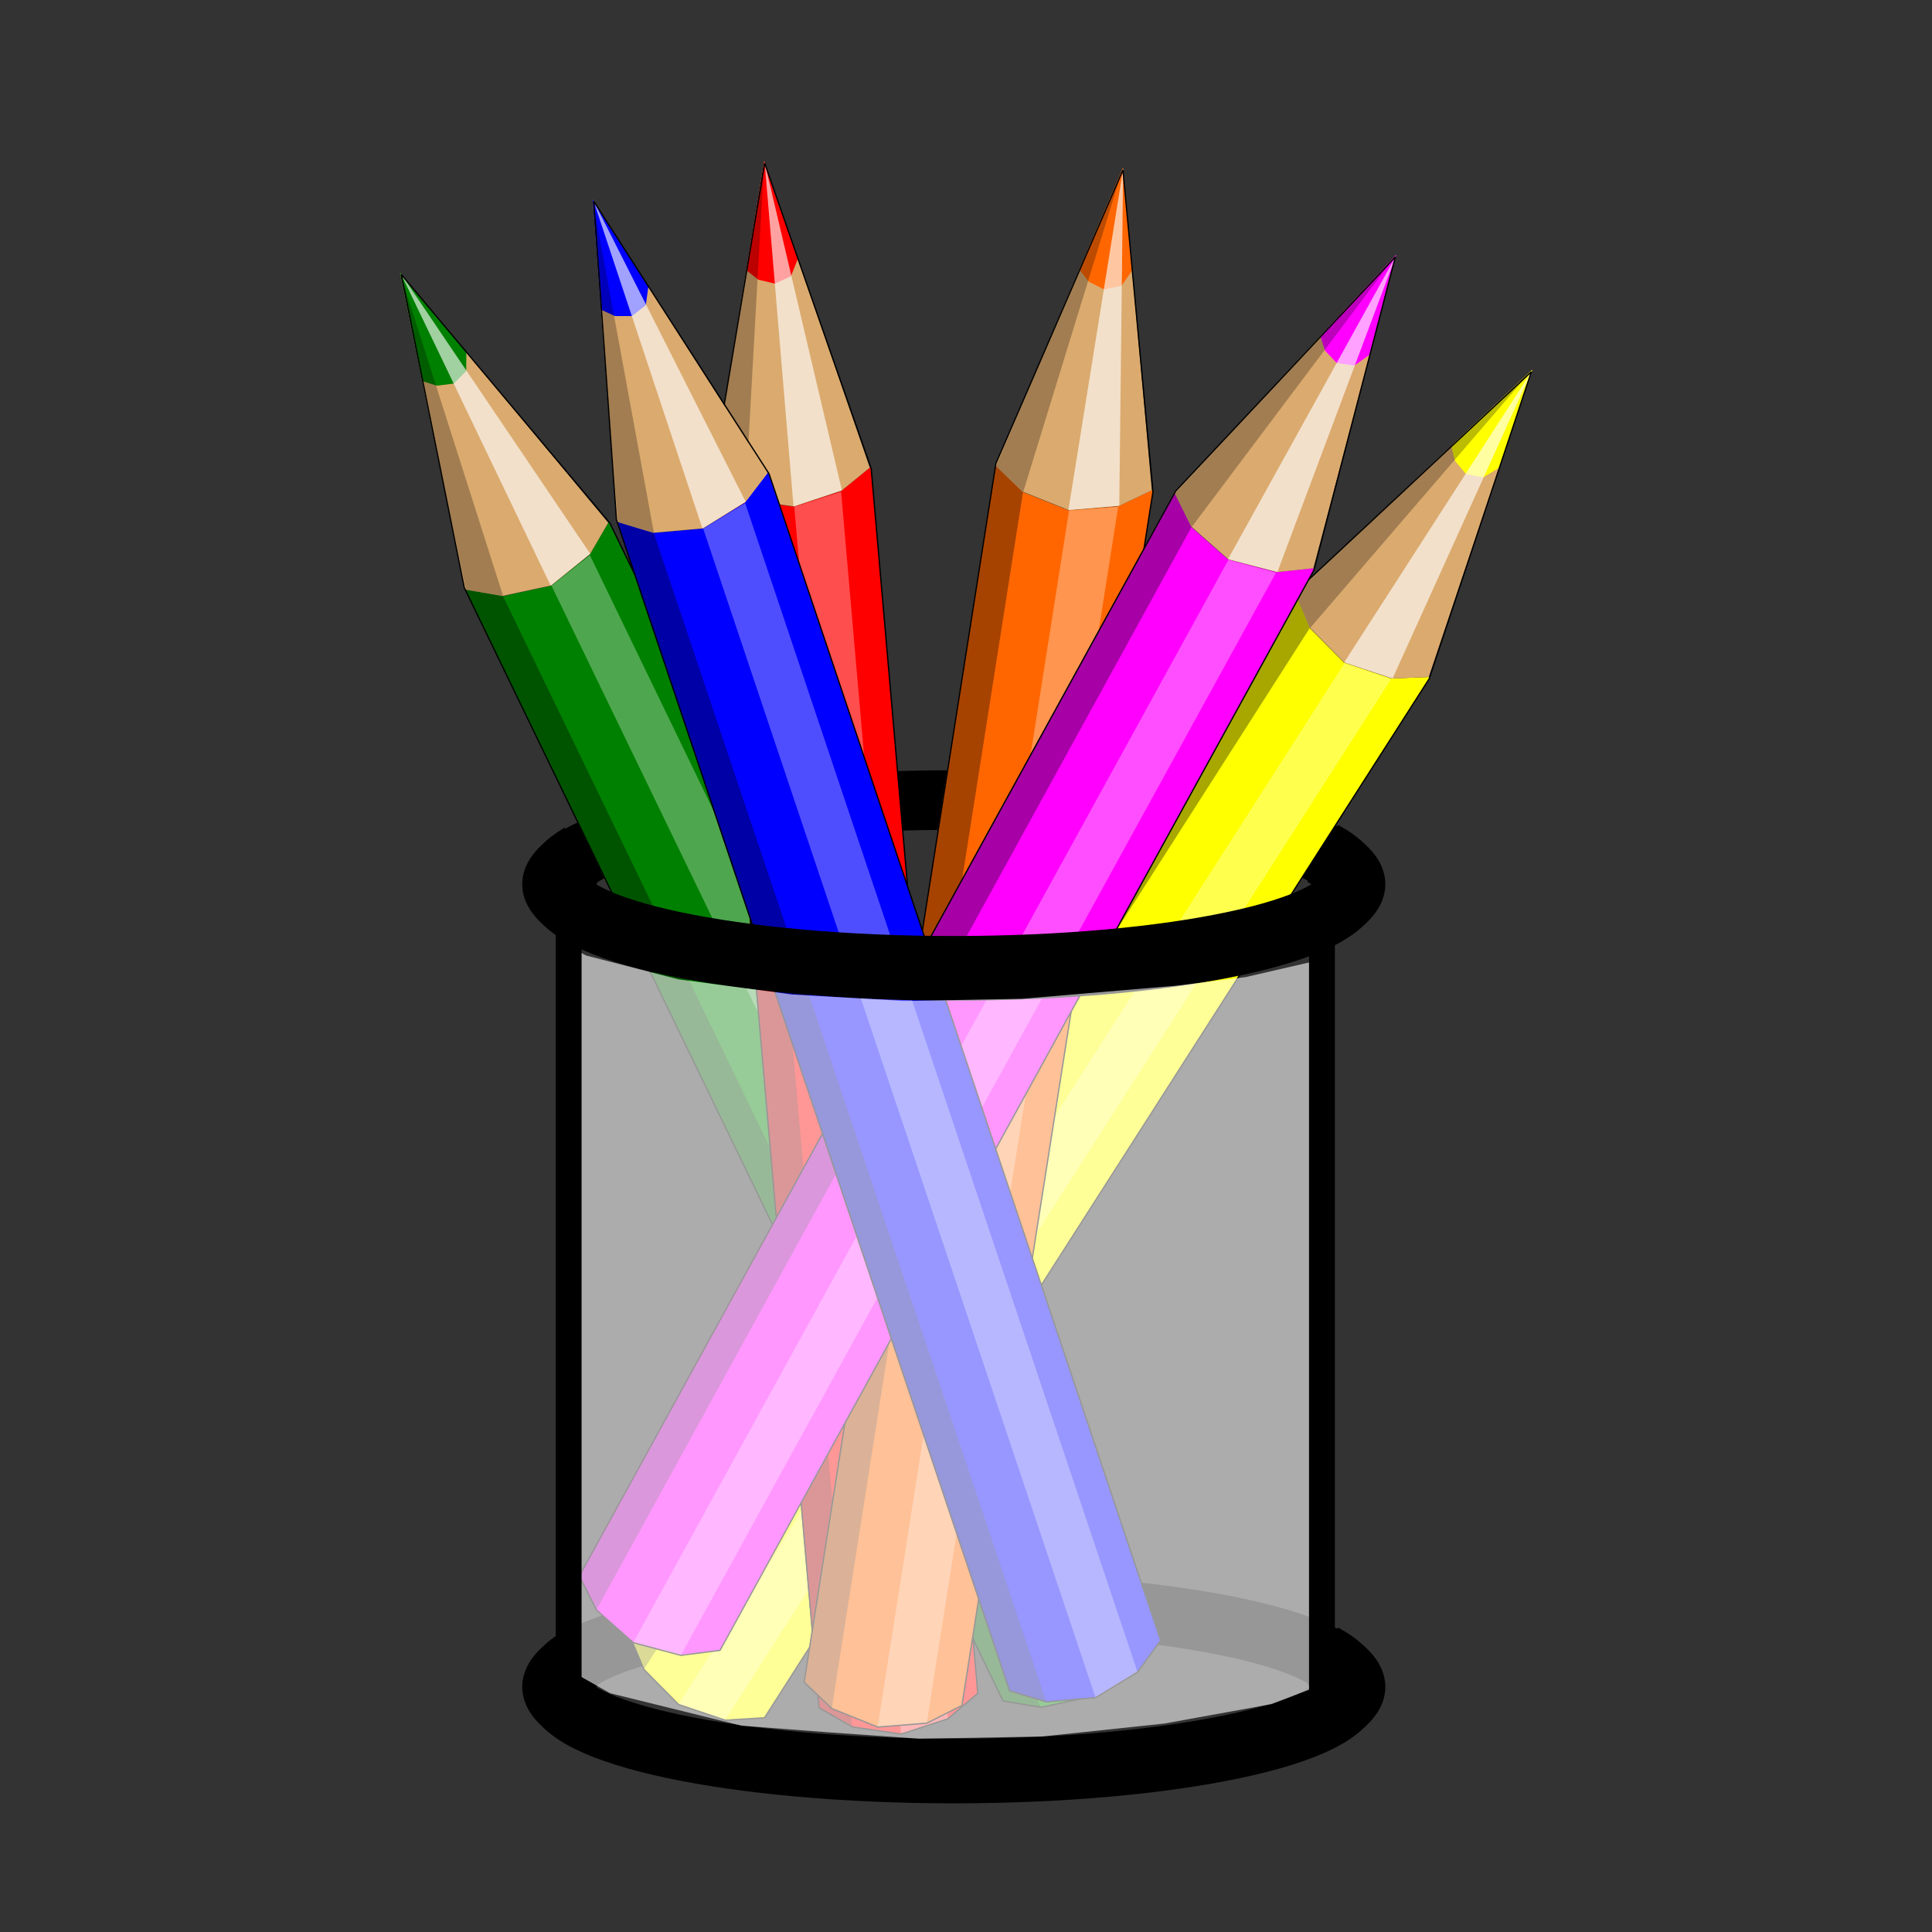 <svg:svg xmlns:dc="http://purl.org/dc/elements/1.1/" xmlns:ns2="http://creativecommons.org/ns#" xmlns:rdf="http://www.w3.org/1999/02/22-rdf-syntax-ns#" xmlns:svg="http://www.w3.org/2000/svg" height="746.882" id="svg5455" version="1.1" viewBox="-104.931 0.186 746.882 746.882" width="746.882">
  <svg:rect x="-104.931" y="0.186" width="746.882" height="746.882" fill="#333333" stroke="none"/>
  <svg:g id="layer1" transform="translate(0 -302.36)">
    <svg:path d="m488.58 576.78a50.495 12.624 0 1 1 -100.99 0 50.495 12.624 0 1 1 100.99 0z" fill="none" id="path5373" stroke="#000" stroke-width="8.941" transform="matrix(3.035 0 0 2.576 -1065.8 -531.13)" />
    <svg:path d="m488.58 576.78a50.495 12.624 0 1 1 -100.99 0 50.495 12.624 0 1 1 100.99 0z" fill="none" id="path5364" stroke="#000" stroke-width="8.941" transform="matrix(3.035 0 0 2.576 -1065.8 -841.42)" />
    <svg:g id="g4803-1" stroke-width="2.97" transform="matrix(1.281 1.172 -1.186 1.266 602.18 -584.63)">
      <svg:path d="m437.88 820.09-6.087 6.037-10.012 4.581-10.947-0.562-7.795-3.604-50.267-271.43 7.882 3.645 10.79 0.507 10.064-4.486 6.105-6.119 50.267 271.43z" fill="#ff0" fill-rule="evenodd" id="path4805-7" />
      <svg:path d="m431.83 826.32-9.995 4.403-50.267-271.43 9.995-4.403 50.267 271.43z" fill="#fff" fill-rule="evenodd" id="path4807-4" opacity=".305" />
      <svg:path d="m410.89 830.15-7.85-3.607-50.267-271.43 7.803 3.608 50.314 271.43z" fill-rule="evenodd" id="path4809-0" opacity=".346" />
      <svg:path d="m387.36 548.92-5.732 5.745-10.053 4.546-11.108-0.538-7.692-3.557 4.625-72.318 29.96 66.122z" fill="#dbaa6e" fill-rule="evenodd" id="path4811-9" />
      <svg:path d="m366.95 503.88-1.129 4.032-3.37 2.006-3.756-0.517-2.877-1.866 1.582-24.734 9.609 21.208-0.058-0.128z" fill="#ff0" fill-rule="evenodd" id="path4813-4" />
      <svg:path d="m381.71 554.58-10.32 4.619-8.963-49.261-4.891-26.843 24.174 71.484z" fill="#fff" fill-rule="evenodd" id="path4815-8" opacity=".63" />
      <svg:path d="m360.62 558.68-3.214-75.881-1.573 24.601-2.812 47.828 7.599 3.453z" fill-rule="evenodd" id="path4817-8" opacity=".264" />
      <svg:path d="m357.57 483.27-4.767 71.425 50.365 271.9 7.748 3.551 10.963 0.549 9.948-4.404 6.033-6.338-50.157-270.84-30.133-65.851z" fill="none" id="path4819-2" stroke="#000" stroke-width=".288" />
    </svg:g>
    <svg:g id="g4857-4" stroke-width="2.97" transform="matrix(1.444 -.969 .981 1.427 -1415.2 359.67)">
      <svg:path d="m644.01 839.59-7.729 3.709-10.96 1.048-10.158-4.118-6.183-5.959 41.448-272.92 6.253 6.026 10.028 4.015 10.978-0.94 7.773-3.78-41.448 272.92z" fill="#008000" fill-rule="evenodd" id="path4859-5" />
      <svg:path d="m636.25 843.49-10.886 0.885 41.448-272.92 10.886-0.885-41.448 272.92z" fill="#fff" fill-rule="evenodd" id="path4861-5" opacity=".305" />
      <svg:path d="m615.22 840.25-6.234-5.98 41.448-272.92 6.19 5.966-41.404 272.93z" fill-rule="evenodd" id="path4863-1" opacity=".346" />
      <svg:path d="m685.14 566.83-7.298 3.549-10.988 1.001-10.319-4.149-6.102-5.881 28.066-66.81 6.639 72.288z" fill="#dbaa6e" fill-rule="evenodd" id="path4865-7" />
      <svg:path d="m680.61 517.59-2.388 3.439-3.841 0.791-3.38-1.72-2.107-2.706 9.599-22.85 2.13 23.186-0.013-0.14z" fill="#008000" fill-rule="evenodd" id="path4867-1" />
      <svg:path d="m677.94 570.33-11.264 0.983 7.673-49.478 4.175-26.963-0.584 75.459z" fill="#fff" fill-rule="evenodd" id="path4869-1" opacity=".63" />
      <svg:path d="m656.67 567.29 21.828-72.745-9.547 22.727-18.329 44.266 6.048 5.753z" fill-rule="evenodd" id="path4871-5" opacity=".264" />
      <svg:path d="m678.5 495.05-27.908 65.919-41.511 273.4 6.157 5.894 10.178 4.111 10.842-0.901 7.777-4.011 41.357-272.32-6.892-72.089z" fill="none" id="path4873-2" stroke="#000" stroke-width=".288" />
    </svg:g>
    <svg:g id="g4821-7" stroke-width="2.97" transform="matrix(1.697 -.404 .409 1.677 -875.89 -247.01)">
      <svg:path d="m476.32 832.92-7.729 3.709-10.96 1.048-10.158-4.118-6.183-5.959 41.448-272.92 6.253 6.026 10.028 4.015 10.978-0.94 7.773-3.78-41.448 272.92z" fill="#f00" fill-rule="evenodd" id="path4823-6" />
      <svg:path d="m468.56 836.82-10.886 0.885 41.448-272.92 10.886-0.885-41.448 272.92z" fill="#fff" fill-rule="evenodd" id="path4825-1" opacity=".305" />
      <svg:path d="m447.52 833.58-6.234-5.98 41.448-272.92 6.19 5.966-41.404 272.93z" fill-rule="evenodd" id="path4827-4" opacity=".346" />
      <svg:path d="m517.44 560.16-7.298 3.549-10.988 1.001-10.319-4.149-6.102-5.881 28.066-66.81 6.639 72.288z" fill="#dbaa6e" fill-rule="evenodd" id="path4829-2" />
      <svg:path d="m512.92 510.92-2.388 3.439-3.841 0.791-3.38-1.72-2.107-2.706 9.599-22.85 2.13 23.186-0.013-0.14z" fill="#f00" fill-rule="evenodd" id="path4831-3" />
      <svg:path d="m510.25 563.66-11.264 0.983 7.673-49.478 4.175-26.963-0.584 75.459z" fill="#fff" fill-rule="evenodd" id="path4833-2" opacity=".63" />
      <svg:path d="m488.97 560.62 21.828-72.745-9.547 22.727-18.329 44.266 6.048 5.753z" fill-rule="evenodd" id="path4835-2" opacity=".264" />
      <svg:path d="m510.8 488.38-27.908 65.919-41.511 273.4 6.157 5.894 10.178 4.111 10.842-0.901 7.777-4.011 41.357-272.32-6.892-72.089z" fill="none" id="path4837-1" stroke="#000" stroke-width=".288" />
    </svg:g>
    <svg:g id="g4875-6" stroke-width="2.97" transform="matrix(1.746 .006 -.006 1.724 -1007.6 -521.13)">
      <svg:path d="m732.91 857.77-7.729 3.709-10.96 1.048-10.158-4.118-6.183-5.959 41.448-272.92 6.253 6.026 10.028 4.015 10.978-0.94 7.773-3.78-41.448 272.92z" fill="#f60" fill-rule="evenodd" id="path4877-8" />
      <svg:path d="m725.15 861.67-10.886 0.885 41.448-272.92 10.886-0.885-41.448 272.92z" fill="#fff" fill-rule="evenodd" id="path4879-5" opacity=".305" />
      <svg:path d="m704.11 858.43-6.234-5.98 41.448-272.92 6.19 5.966-41.404 272.93z" fill-rule="evenodd" id="path4881-7" opacity=".346" />
      <svg:path d="m774.03 585.02-7.298 3.549-10.988 1.001-10.319-4.149-6.102-5.881 28.066-66.81 6.639 72.288z" fill="#dbaa6e" fill-rule="evenodd" id="path4883-6" />
      <svg:path d="m769.51 535.77-2.388 3.439-3.841 0.791-3.38-1.72-2.107-2.706 9.599-22.85 2.13 23.186-0.013-0.14z" fill="#f60" fill-rule="evenodd" id="path4885-1" />
      <svg:path d="m766.84 588.51-11.264 0.983 7.673-49.478 4.175-26.963-0.584 75.459z" fill="#fff" fill-rule="evenodd" id="path4887-8" opacity=".63" />
      <svg:path d="m745.56 585.47 21.828-72.745-9.547 22.727-18.329 44.266 6.048 5.753z" fill-rule="evenodd" id="path4889-9" opacity=".264" />
      <svg:path d="m767.39 513.23-27.908 65.919-41.511 273.4 6.157 5.894 10.178 4.111 10.842-0.901 7.777-4.011 41.357-272.32-6.892-72.089z" fill="none" id="path4891-2" stroke="#000" stroke-width=".288" />
    </svg:g>
    <svg:g id="g4929-7" stroke-width="2.97" transform="matrix(1.534 .823 -.833 1.516 -259.83 -264.74)">
      <svg:g id="g4931-9" stroke-width="2.97" transform="matrix(.989 -.15 .15 .989 -43.353 80.935)">
        <svg:path d="m525.82 499.17-7.729 3.709-10.96 1.048-10.158-4.118-6.183-5.959 41.448-272.92 6.253 6.026 10.028 4.015 10.978-0.94 7.773-3.78-41.448 272.92z" fill="#f0f" fill-rule="evenodd" id="path4933-5" />
        <svg:path d="m518.06 503.07-10.886 0.885 41.448-272.92 10.886-0.885-41.448 272.92z" fill="#fff" fill-rule="evenodd" id="path4935-4" opacity=".305" />
        <svg:path d="m497.03 499.83-6.234-5.98 41.448-272.92 6.19 5.966-41.404 272.93z" fill-rule="evenodd" id="path4937-3" opacity=".346" />
        <svg:path d="m566.95 226.41-7.298 3.549-10.988 1.001-10.319-4.149-6.102-5.881 28.066-66.81 6.639 72.288z" fill="#dbaa6e" fill-rule="evenodd" id="path4939-1" />
        <svg:path d="m562.42 177.17-2.388 3.439-3.841 0.791-3.38-1.72-2.107-2.706 9.599-22.85 2.13 23.186-0.013-0.14z" fill="#f0f" fill-rule="evenodd" id="path4941-2" />
        <svg:path d="m559.75 229.91-11.264 0.983 7.673-49.478 4.175-26.963-0.584 75.459z" fill="#fff" fill-rule="evenodd" id="path4943-3" opacity=".63" />
        <svg:path d="m538.48 226.87 21.828-72.745-9.547 22.727-18.329 44.266 6.048 5.753z" fill-rule="evenodd" id="path4945-3" opacity=".264" />
        <svg:path d="m560.31 154.63-27.908 65.919-41.511 273.4 6.157 5.894 10.178 4.111 10.842-0.901 7.777-4.011 41.357-272.32-6.892-72.089z" fill="none" id="path4947-4" stroke="#000" stroke-width=".288" />
      </svg:g>
    </svg:g>
    <svg:g id="g4985-1" stroke-width="2.97" transform="matrix(1.555 -.783 .792 1.537 -1319.3 -568.57)">
      <svg:path d="m453.09 1210.3-7.729 3.709-10.96 1.048-10.158-4.118-6.183-5.959 41.448-272.92 6.253 6.026 10.028 4.015 10.978-0.94 7.773-3.78-41.448 272.92z" fill="#00f" fill-rule="evenodd" id="path4987-1" />
      <svg:path d="m445.33 1214.2-10.886 0.885 41.448-272.92 10.886-0.885-41.448 272.92z" fill="#fff" fill-rule="evenodd" id="path4989-3" opacity=".305" />
      <svg:path d="m424.3 1211-6.234-5.98 41.448-272.92 6.19 5.966-41.404 272.93z" fill-rule="evenodd" id="path4991-8" opacity=".346" />
      <svg:path d="m494.22 937.56-7.298 3.549-10.988 1.001-10.319-4.149-6.102-5.881 28.066-66.81 6.639 72.288z" fill="#dbaa6e" fill-rule="evenodd" id="path4993-7" />
      <svg:path d="m489.69 888.32-2.388 3.439-3.841 0.791-3.38-1.72-2.107-2.706 9.599-22.85 2.13 23.186-0.013-0.14z" fill="#00f" fill-rule="evenodd" id="path4995-4" />
      <svg:path d="m487.02 941.06-11.264 0.983 7.673-49.478 4.175-26.963-0.584 75.459z" fill="#fff" fill-rule="evenodd" id="path4997-2" opacity=".63" />
      <svg:path d="m465.75 938.02 21.828-72.745-9.547 22.727-18.329 44.266 6.048 5.753z" fill-rule="evenodd" id="path4999-7" opacity=".264" />
      <svg:path d="m487.58 865.78-27.908 65.919-41.511 273.39 6.157 5.894 10.178 4.111 10.842-0.901 7.777-4.011 41.357-272.32-6.892-72.089z" fill="none" id="path5001-7" stroke="#000" stroke-width=".288" />
    </svg:g>
    <svg:path d="m406.43 632.46c6.842 3.688 10.6 7.705 10.6 11.908 0 17.96-68.611 32.519-153.25 32.519-84.636 0-153.25-14.559-153.25-32.519 0-3.893 3.223-7.625 9.134-11.085" fill="none" id="path5366" stroke="#000" stroke-width="25" />
    <svg:path d="m406.43 942.76c6.842 3.688 10.6 7.705 10.6 11.908 0 17.96-68.611 32.519-153.25 32.519-84.635 0-153.25-14.559-153.25-32.519 0-3.892 3.223-7.625 9.134-11.085" fill="none" id="path5375" stroke="#000" stroke-width="25" />
    <svg:path d="m112.36 666.92 0.847 280.18 17.778 10.036 50.794 12.545 33.016 2.509 35.556 2.509 47.408-0.836 47.408-5.018 41.482-7.527 15.238-5.854v-281.02l-25.397 5.854-27.09 3.345-59.26 5.018-45.715 0.836-43.175-2.509-44.022-5.855-35.556-9.2z" fill="#fff" fill-opacity=".593" id="path5377" />
    <svg:path d="m406.12 666.08v294.4" fill="none" id="path5379" stroke="#000" stroke-width="10" />
    <svg:path d="m114.9 651.8v308.69" fill="none" id="path5381" stroke="#000" stroke-width="10" />
  </svg:g>
</svg:svg>